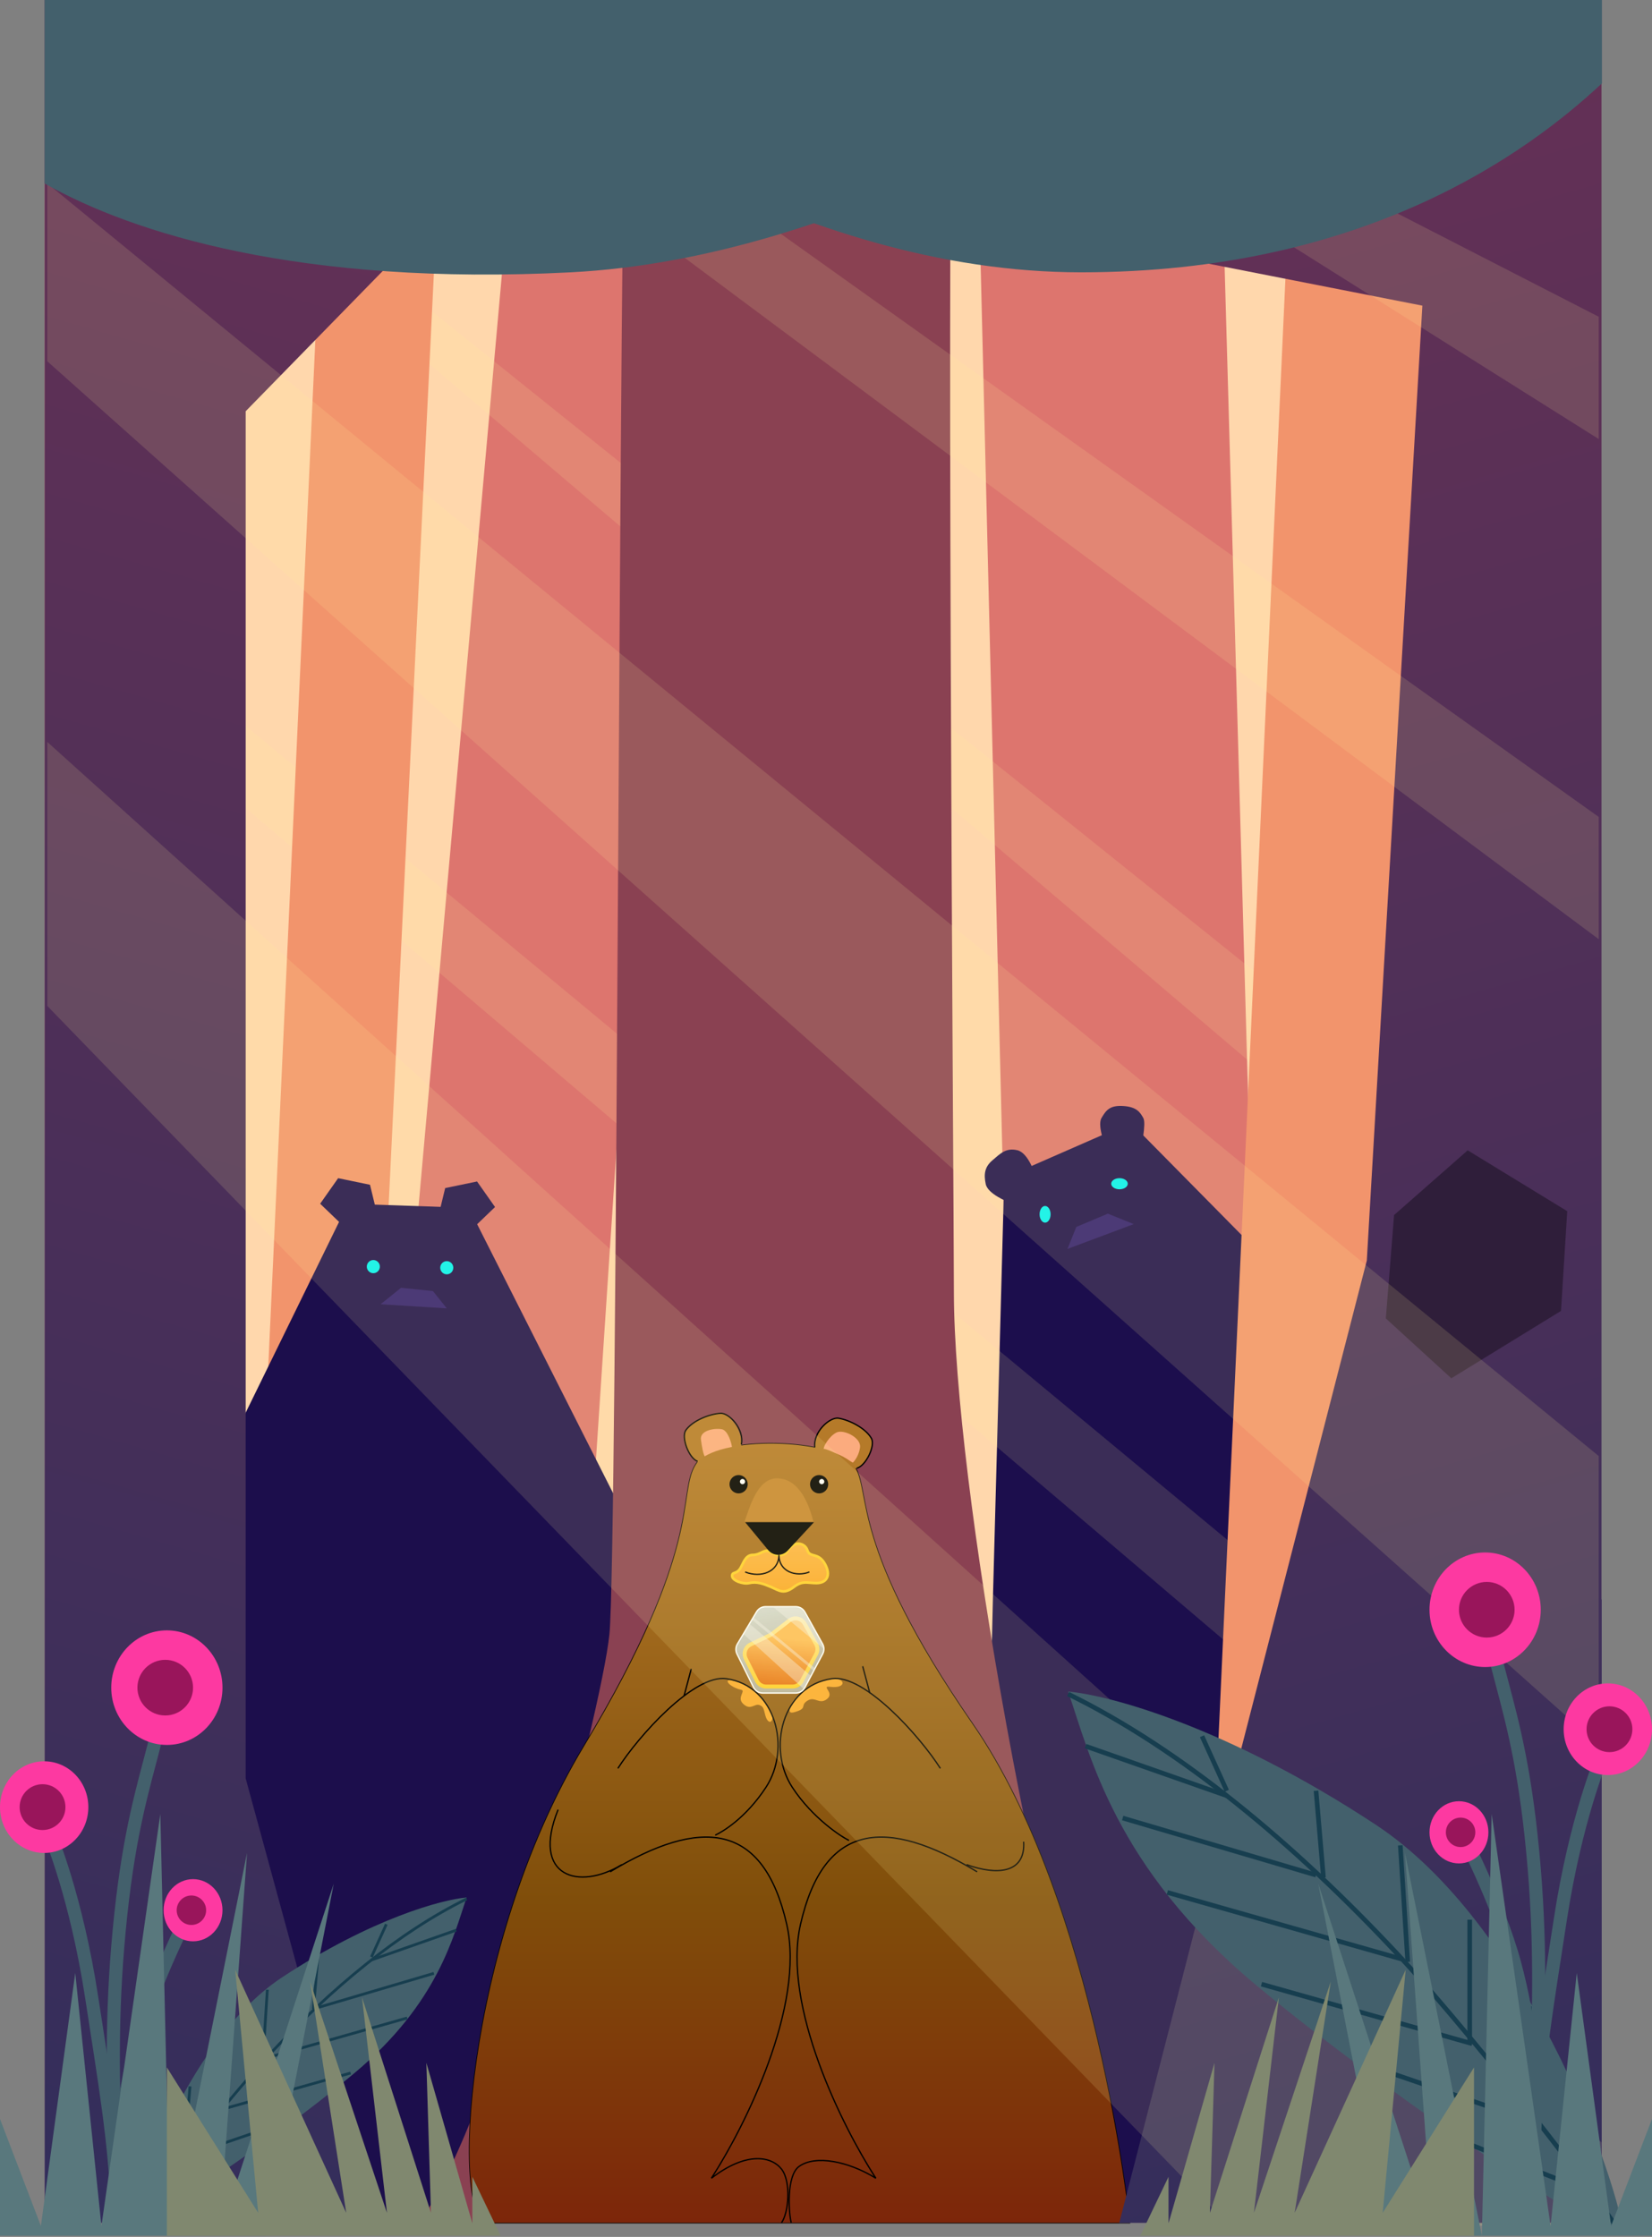 <svg width="297" height="402" viewBox="0 0 297 402" fill="none" xmlns="http://www.w3.org/2000/svg">
<rect x="0" y="0" width="297" height="402" fill="#808080" stroke="none"/>
<rect x="8" width="277.443" height="399.5" fill="#FFD7AC"/>
<path d="M219.176 12.984L230.075 398.003H184.869L175.456 12.984H219.176Z" fill="#DD756E"/>
<path d="M203.268 201.748L180.542 211.693L178.504 287.468L175.952 395.763H287.92V334.082V287.468L203.268 201.748Z" fill="#1C0E4D"/>
<path d="M182.9 206.71C184.963 207.2 186.147 211.297 186.147 211.297L181.309 216.03C181.309 216.03 177.603 214.619 177.219 212.81C176.836 211.002 177.033 209.699 178.414 208.528C179.795 207.357 180.836 206.22 182.9 206.71Z" fill="#1C0E4C"/>
<path d="M199.171 218.11L203.825 219.989L191.91 224.447L193.506 220.497L199.171 218.11Z" fill="#301D70"/>
<path d="M198.024 200.931C197.161 202.425 199.018 206.741 199.018 206.741L205.125 206.409C205.125 206.409 206.109 201.927 205.551 200.931C204.994 199.935 204.404 198.938 202.001 198.772C199.597 198.606 198.887 199.436 198.024 200.931Z" fill="#1C0E4C"/>
<ellipse cx="187.887" cy="218.227" rx="0.991" ry="1.498" fill="#00F3F3"/>
<ellipse cx="201.264" cy="212.734" rx="1.487" ry="0.999" fill="#00F3F3"/>
<path d="M93.215 15.98L59.03 398.002H98.169L123.436 15.98H93.215Z" fill="#DD756E"/>
<path d="M287.425 352.06L8.496 114.857V100.874L287.425 332.085V352.06Z" fill="#FFEF9C" fill-opacity="0.14"/>
<path d="M287.425 244.195L8.496 6.992V0.5L287.425 224.22V244.195Z" fill="#FFEF9C" fill-opacity="0.14"/>
<path d="M58.039 31.765L41.194 399.001H61.011L78.847 31.765H58.039Z" fill="#F2946C"/>
<path d="M62.554 216.326L30.22 282.369L22.863 399.5H148.472L110.874 269.634L84.296 217.066L62.554 216.326Z" fill="#1C0E4C"/>
<path d="M72.103 231.43L68.43 234.392L80.33 235.132L77.832 232.022L72.103 231.43Z" fill="#301D70"/>
<path d="M80.036 213.513L78.42 220.177L82.68 222.99L88.998 216.919L85.766 212.329L80.036 213.513Z" fill="#1C0E4C"/>
<path d="M66.52 212.92L68.136 219.584L63.876 222.397L57.559 216.326L60.791 211.735L66.52 212.92Z" fill="#1C0E4C"/>
<ellipse rx="1.177" ry="1.183" transform="matrix(0.928 0.373 -0.368 0.93 67.118 227.628)" fill="#00F3F3"/>
<ellipse rx="1.177" ry="1.183" transform="matrix(0.928 0.373 -0.368 0.93 80.321 227.829)" fill="#00F3F3"/>
<path d="M231.936 31.765L215.092 399.001H242.836L260.672 31.765H231.936Z" fill="#F2946C"/>
<path d="M109.561 293.702C108.103 307.991 89.508 379.347 75.379 399.499H202.706C186.298 350.493 171.493 265.644 171.493 232.21C171.493 215.985 169.974 19.541 171.493 0H145.731L112.638 0C111.27 36.335 111.02 279.412 109.561 293.702Z" fill="#8A4152"/>
<path fill-rule="evenodd" clip-rule="evenodd" d="M127.213 261.564C126.293 262.048 125.599 262.617 125.191 263.269C124.359 264.599 124.048 266.15 123.712 268.317C123.667 268.609 123.621 268.913 123.573 269.228C123.269 271.245 122.892 273.748 122.083 276.972C120.211 284.429 116.033 295.736 105.114 313.863C94.209 331.966 88.239 353.365 85.823 370.238C84.614 378.675 84.295 385.976 84.691 391.164C84.888 393.759 85.264 395.818 85.793 397.225C86.057 397.929 86.357 398.462 86.686 398.817C87.013 399.17 87.364 399.343 87.737 399.343H202.941C202.94 399.332 202.939 399.321 202.937 399.308C202.926 399.199 202.908 399.036 202.883 398.822C202.834 398.394 202.759 397.762 202.656 396.946C202.45 395.314 202.13 392.946 201.677 390.003C200.771 384.119 199.331 375.937 197.194 366.748C192.919 348.367 185.861 325.97 174.726 309.869C163.572 293.741 159.043 283.376 156.908 276.419C155.926 273.22 155.451 270.743 155.072 268.764C155.039 268.592 155.007 268.424 154.975 268.259C154.577 266.196 154.251 264.719 153.477 263.505C153.099 262.912 152.431 262.372 151.531 261.895C150.633 261.419 149.513 261.01 148.242 260.673C145.699 259.999 142.564 259.617 139.419 259.559C136.274 259.5 133.125 259.764 130.555 260.379C129.269 260.687 128.132 261.081 127.213 261.564ZM203.071 399.461C203.187 399.449 203.187 399.449 203.187 399.448L203.187 399.446L203.183 399.407C203.18 399.379 203.176 399.337 203.17 399.283C203.158 399.173 203.14 399.009 203.115 398.795C203.066 398.366 202.991 397.733 202.888 396.916C202.681 395.282 202.361 392.912 201.908 389.967C201.001 384.078 199.56 375.89 197.421 366.694C193.145 348.306 186.078 325.873 174.917 309.734C163.774 293.621 159.257 283.278 157.131 276.35C156.153 273.163 155.68 270.697 155.301 268.719C155.268 268.547 155.236 268.379 155.204 268.214C154.807 266.159 154.476 264.636 153.674 263.378C153.264 262.736 152.557 262.173 151.64 261.687C150.721 261.199 149.583 260.785 148.301 260.445C145.736 259.766 142.582 259.382 139.424 259.323C136.265 259.264 133.096 259.53 130.501 260.15C129.203 260.461 128.046 260.861 127.105 261.355C126.164 261.85 125.432 262.443 124.993 263.144C124.133 264.52 123.817 266.117 123.481 268.281C123.436 268.574 123.39 268.878 123.342 269.193C123.038 271.21 122.663 273.702 121.856 276.915C119.992 284.343 115.824 295.628 104.914 313.741C93.989 331.878 88.011 353.309 85.591 370.205C84.382 378.653 84.061 385.972 84.458 391.182C84.656 393.786 85.034 395.871 85.574 397.308C85.844 398.027 86.157 398.591 86.515 398.977C86.874 399.366 87.283 399.579 87.737 399.579H203.201L203.187 399.449L203.071 399.461Z" fill="black"/>
<path d="M150.741 254.87C149.195 254.625 146.158 257.312 146.484 260.1C146.903 260.508 148.136 261.606 149.724 262.736C151.311 263.865 153.249 263.951 154.019 263.853C155.636 263.477 157.427 259.818 156.657 258.474C155.604 256.637 152.674 255.177 150.741 254.87Z" fill="#B57A29"/>
<path d="M150.765 257.323C149.645 257.511 148.158 259.48 148.08 260.382C148.921 260.382 151.933 262.03 153.333 262.853C153.761 262.422 154.431 261.465 154.617 260.147C154.851 258.5 152.166 257.088 150.765 257.323Z" fill="#FBAB7E"/>
<path d="M129.031 253.92C130.963 253.613 133.587 257.007 133.26 259.796C132.842 260.204 131.633 260.658 130.045 261.789C128.458 262.919 126.521 263.006 125.751 262.908C124.135 262.532 122.345 258.872 123.116 257.527C124.169 255.689 127.098 254.228 129.031 253.92Z" fill="#B57A29"/>
<path d="M129.753 256.852C130.874 257.04 131.543 259.363 131.621 260.265C130.78 260.265 128.249 261.114 126.848 261.938C126.42 261.506 126.204 260.053 126.017 258.735C125.784 257.088 128.352 256.617 129.753 256.852Z" fill="#FBAB7E"/>
<path d="M125.093 263.206C121.708 268.619 126.844 277.561 105.015 313.802C83.185 350.042 81.118 399.461 87.738 399.461H203.072C203.072 399.461 197.119 342.041 174.822 309.801C152.526 277.561 156.728 268.384 153.577 263.442C150.425 258.5 128.479 257.794 125.093 263.206Z" fill="url(#paint0_linear)"/>
<path d="M143.142 307.605C142.287 307.875 141.562 308.052 142.204 306.396C142.361 305.992 143.095 304.856 144.784 303.537C146.472 302.218 148.458 301.815 149.24 301.778C151.946 301.233 152.487 303.537 149.24 303.142C147.499 302.93 150.106 304.204 148.698 305.324C147.291 306.444 146.534 304.779 145.181 305.626C143.802 306.49 145.181 306.961 143.142 307.605Z" fill="#FBAB2E"/>
<path d="M137.604 308.325C138.145 310.234 139.321 309.416 138.686 307.779C138.53 307.376 137.478 305.366 135.836 304.083C134.148 302.764 132.986 302.32 131.922 302.051C129.757 301.506 131.056 303.187 133.275 303.688C134.103 303.875 132.463 305.052 133.545 306.143C134.898 307.506 135.626 306.114 136.522 306.415C137.334 306.688 137.296 307.238 137.604 308.325Z" fill="#FBAB2E"/>
<path fill-rule="evenodd" clip-rule="evenodd" d="M181.164 336.02C179.217 336.605 176.532 336.212 173.723 335.21L173.801 334.988C176.595 335.985 179.222 336.358 181.097 335.795C182.031 335.515 182.775 335.004 183.267 334.225C183.759 333.444 184.005 332.383 183.918 330.988L184.151 330.973C184.24 332.402 183.989 333.517 183.464 334.351C182.937 335.186 182.142 335.727 181.164 336.02Z" fill="black"/>
<path fill-rule="evenodd" clip-rule="evenodd" d="M106.071 337.361C107.909 337.118 109.912 336.383 111.854 335.2L111.733 334.998C109.814 336.168 107.841 336.89 106.041 337.128C104.239 337.366 102.618 337.121 101.391 336.366C100.168 335.615 99.325 334.35 99.088 332.519C98.85 330.684 99.223 328.279 100.444 325.26L100.228 325.171C98.998 328.211 98.612 330.66 98.856 332.55C99.101 334.444 99.98 335.775 101.27 336.567C102.555 337.358 104.235 337.604 106.071 337.361Z" fill="black"/>
<path d="M133.255 281.562C133.83 280.385 134.249 279.444 135.356 279.444C136.874 279.444 137.466 278.15 138.633 278.973C139.801 279.797 141.065 279.619 141.66 278.62C142.71 276.855 144.695 277.208 145.162 278.62C145.629 280.032 147.112 278.879 148.322 281.091C149.481 283.209 148.547 284.503 146.796 284.503C145.045 284.503 144.304 283.999 142.71 285.209C140.851 286.621 140.034 285.798 138.633 285.209C137.233 284.621 136.097 284.181 134.656 284.503C133.605 284.739 131.621 284.066 131.621 283.209C131.621 282.353 132.522 283.062 133.255 281.562Z" fill="url(#paint1_linear)"/>
<path fill-rule="evenodd" clip-rule="evenodd" d="M143.645 277.194C144.422 277.244 145.119 277.745 145.383 278.545C145.482 278.845 145.625 278.989 145.796 279.085C145.95 279.171 146.125 279.218 146.348 279.279C146.405 279.295 146.464 279.311 146.527 279.329C146.826 279.414 147.17 279.53 147.518 279.778C147.868 280.026 148.21 280.398 148.527 280.977C149.125 282.069 149.217 283.013 148.857 283.701C148.495 284.394 147.723 284.738 146.796 284.738C146.353 284.738 145.973 284.707 145.635 284.679L145.624 284.678C145.281 284.649 144.989 284.625 144.704 284.637C144.154 284.66 143.615 284.817 142.851 285.397C141.888 286.129 141.155 286.308 140.462 286.191C140.126 286.135 139.812 286.01 139.504 285.87C139.385 285.816 139.269 285.76 139.153 285.705C138.958 285.612 138.762 285.518 138.544 285.426C137.14 284.837 136.068 284.428 134.706 284.733C134.121 284.864 133.313 284.741 132.66 284.485C132.33 284.355 132.022 284.186 131.793 283.982C131.566 283.781 131.387 283.519 131.387 283.209C131.387 282.948 131.459 282.753 131.627 282.617C131.701 282.558 131.783 282.518 131.857 282.488C131.903 282.47 131.957 282.451 132.008 282.433C132.034 282.423 132.059 282.414 132.082 282.406C132.23 282.351 132.383 282.284 132.541 282.151C132.699 282.017 132.874 281.808 133.046 281.458C133.067 281.414 133.088 281.371 133.109 281.328C133.367 280.798 133.615 280.289 133.926 279.911C134.277 279.486 134.72 279.208 135.356 279.208C135.938 279.208 136.361 279.005 136.782 278.802C136.865 278.762 136.947 278.723 137.03 278.685C137.278 278.572 137.545 278.47 137.837 278.464C138.138 278.457 138.442 278.55 138.767 278.78C139.313 279.165 139.864 279.304 140.333 279.246C140.798 279.189 141.199 278.936 141.46 278.499C142.025 277.55 142.862 277.143 143.645 277.194ZM143.615 277.663C143.026 277.625 142.346 277.925 141.86 278.741C141.526 279.303 140.998 279.638 140.39 279.713C139.786 279.788 139.121 279.604 138.5 279.166C138.242 278.984 138.034 278.93 137.848 278.934C137.653 278.939 137.458 279.006 137.222 279.114C137.152 279.146 137.079 279.181 137.002 279.218C136.579 279.423 136.053 279.679 135.356 279.679C134.885 279.679 134.565 279.872 134.286 280.212C134.011 280.545 133.787 281.003 133.519 281.553C133.501 281.59 133.483 281.628 133.464 281.665C133.269 282.065 133.057 282.33 132.84 282.512C132.623 282.695 132.413 282.785 132.243 282.847C132.207 282.861 132.176 282.872 132.148 282.882C132.106 282.897 132.069 282.91 132.032 282.925C131.974 282.948 131.941 282.967 131.919 282.985C131.895 283.004 131.854 283.041 131.854 283.209C131.854 283.327 131.923 283.47 132.102 283.629C132.277 283.785 132.531 283.929 132.829 284.046C133.43 284.282 134.14 284.377 134.605 284.273C136.127 283.933 137.326 284.405 138.723 284.992C138.949 285.086 139.167 285.191 139.371 285.288C139.484 285.342 139.593 285.394 139.696 285.441C139.994 285.577 140.263 285.681 140.539 285.727C141.069 285.816 141.674 285.701 142.57 285.021C143.399 284.391 144.028 284.195 144.685 284.167C145.003 284.154 145.325 284.18 145.662 284.209L145.669 284.209C146.008 284.237 146.372 284.268 146.796 284.268C147.621 284.268 148.191 283.965 148.444 283.481C148.699 282.993 148.679 282.23 148.118 281.204C147.83 280.678 147.533 280.364 147.249 280.162C146.965 279.96 146.681 279.861 146.4 279.782C146.352 279.768 146.302 279.754 146.251 279.741C146.023 279.679 145.778 279.613 145.569 279.496C145.293 279.341 145.075 279.101 144.94 278.694C144.738 278.082 144.21 277.702 143.615 277.663Z" fill="#FFD12D"/>
<path d="M146.338 273.561H133.964L138.106 278.571C139.006 279.659 140.648 279.705 141.607 278.67L146.338 273.561Z" fill="black"/>
<path d="M133.847 273.443C134.742 271.129 136.065 265.677 139.684 265.677C143.887 265.677 145.599 270.894 146.221 273.443H133.847Z" fill="#C68731"/>
<path d="M134.423 266.736C134.423 267.646 133.691 268.383 132.788 268.383C131.885 268.383 131.153 267.646 131.153 266.736C131.153 265.826 131.885 265.089 132.788 265.089C133.691 265.089 134.423 265.826 134.423 266.736Z" fill="black"/>
<path d="M133.956 266.266C133.956 266.526 133.747 266.736 133.489 266.736C133.231 266.736 133.022 266.526 133.022 266.266C133.022 266.006 133.231 265.795 133.489 265.795C133.747 265.795 133.956 266.006 133.956 266.266Z" fill="white"/>
<path d="M148.899 266.736C148.899 267.646 148.167 268.383 147.264 268.383C146.361 268.383 145.629 267.646 145.629 266.736C145.629 265.826 146.361 265.089 147.264 265.089C148.167 265.089 148.899 265.826 148.899 266.736Z" fill="black"/>
<path d="M148.198 266.266C148.198 266.526 147.989 266.736 147.731 266.736C147.473 266.736 147.264 266.526 147.264 266.266C147.264 266.006 147.473 265.795 147.731 265.795C147.989 265.795 148.198 266.006 148.198 266.266Z" fill="white"/>
<path fill-rule="evenodd" clip-rule="evenodd" d="M138.097 282.652C136.897 283.19 135.346 283.187 133.921 282.612L134.007 282.394C135.383 282.949 136.868 282.946 138.002 282.437C139.131 281.93 139.918 280.923 139.918 279.444H140.151C140.151 280.925 140.91 281.885 141.951 282.367C142.999 282.852 144.337 282.854 145.477 282.394L145.564 282.612C144.37 283.094 142.965 283.095 141.853 282.581C140.983 282.178 140.295 281.459 140.033 280.416C139.76 281.476 139.037 282.23 138.097 282.652Z" fill="black"/>
<path fill-rule="evenodd" clip-rule="evenodd" d="M126.186 255.009C127.335 254.486 128.572 254.165 129.532 254.103C129.887 254.081 130.328 254.233 130.788 254.532C131.246 254.831 131.712 255.268 132.113 255.794C132.916 256.849 133.445 258.24 133.163 259.568L133.392 259.617C133.693 258.198 133.126 256.737 132.298 255.65C131.883 255.105 131.398 254.649 130.915 254.335C130.435 254.022 129.943 253.841 129.517 253.868C128.525 253.932 127.26 254.262 126.09 254.794C124.922 255.325 123.833 256.063 123.207 256.953C122.962 257.303 122.886 257.811 122.921 258.365C122.957 258.923 123.106 259.547 123.333 260.144C123.559 260.741 123.864 261.317 124.215 261.778C124.564 262.238 124.968 262.596 125.393 262.738L125.467 262.514C125.105 262.394 124.737 262.078 124.401 261.635C124.066 261.195 123.771 260.64 123.551 260.06C123.331 259.48 123.188 258.88 123.154 258.35C123.12 257.817 123.198 257.374 123.398 257.089C123.989 256.248 125.035 255.532 126.186 255.009Z" fill="black"/>
<path fill-rule="evenodd" clip-rule="evenodd" d="M130.085 330.625C124.763 329.342 117.911 331.555 109.743 336.494L109.623 336.292C117.798 331.348 124.721 329.09 130.139 330.396C135.573 331.705 139.444 336.585 141.549 345.78C143.238 353.157 141.321 362.322 138.253 370.768C135.303 378.887 131.283 386.36 128.345 390.974C131.342 388.781 133.9 387.898 135.945 387.827C138.108 387.752 139.692 388.59 140.593 389.74C141.049 390.322 141.355 391.115 141.54 391.997C141.725 392.88 141.791 393.86 141.76 394.823C141.73 395.785 141.604 396.733 141.404 397.554C141.205 398.371 140.929 399.071 140.595 399.531L140.407 399.392C140.715 398.968 140.981 398.302 141.177 397.497C141.373 396.695 141.497 395.763 141.527 394.815C141.557 393.868 141.492 392.907 141.311 392.046C141.13 391.183 140.835 390.429 140.41 389.886C139.559 388.8 138.05 387.99 135.953 388.062C133.854 388.135 131.162 389.092 127.965 391.553L127.796 391.395C130.749 386.852 134.971 379.118 138.034 370.687C141.098 362.252 142.994 353.141 141.321 345.833C139.224 336.673 135.39 331.903 130.085 330.625Z" fill="black"/>
<path fill-rule="evenodd" clip-rule="evenodd" d="M155.273 330.625C160.594 329.342 167.446 331.555 175.614 336.494L175.734 336.292C167.559 331.348 160.636 329.09 155.218 330.396C149.785 331.705 145.914 336.585 143.808 345.78C142.119 353.157 144.036 362.322 147.104 370.768C150.08 378.959 154.146 386.493 157.09 391.097C154.728 389.702 152.163 388.734 149.82 388.343C147.337 387.93 145.082 388.161 143.585 389.247C142.978 389.687 142.563 390.45 142.284 391.352C142.004 392.257 141.856 393.318 141.796 394.376C141.675 396.489 141.902 398.613 142.14 399.492L142.365 399.43C142.136 398.583 141.909 396.486 142.029 394.389C142.088 393.343 142.234 392.302 142.506 391.422C142.779 390.54 143.175 389.835 143.722 389.437C145.144 388.405 147.324 388.166 149.782 388.576C152.236 388.985 154.944 390.037 157.402 391.56L157.561 391.395C154.608 386.852 150.386 379.118 147.324 370.687C144.259 362.252 142.363 353.141 144.036 345.833C146.133 336.673 149.967 331.903 155.273 330.625Z" fill="black"/>
<path fill-rule="evenodd" clip-rule="evenodd" d="M120.119 307.339C116.44 310.741 113.025 314.972 111.182 317.866L110.986 317.739C112.84 314.828 116.268 310.581 119.961 307.165C121.808 305.457 123.724 303.954 125.546 302.929C127.365 301.906 129.106 301.351 130.595 301.566C135.142 302.22 138.092 305.406 139.328 309.294C140.564 313.179 140.094 317.776 137.797 321.279C134.141 326.854 129.935 329.315 128.634 329.911L128.537 329.697C129.804 329.116 133.974 326.682 137.602 321.15C139.858 317.71 140.322 313.188 139.106 309.366C137.891 305.547 135.004 302.438 130.562 301.799C129.148 301.595 127.463 302.12 125.66 303.135C123.859 304.147 121.958 305.637 120.119 307.339Z" fill="black"/>
<path fill-rule="evenodd" clip-rule="evenodd" d="M160.026 307.339C163.705 310.741 167.12 314.972 168.963 317.866L169.159 317.739C167.305 314.828 163.877 310.581 160.184 307.165C158.337 305.457 156.421 303.954 154.599 302.929C152.78 301.906 151.039 301.351 149.55 301.566C145.003 302.22 142.053 305.406 140.817 309.294C139.581 313.179 140.051 317.776 142.348 321.279C144.177 324.068 146.411 326.312 148.349 327.932C150.285 329.551 151.93 330.552 152.584 330.852L152.681 330.638C152.052 330.35 150.424 329.362 148.498 327.751C146.573 326.142 144.356 323.914 142.543 321.15C140.287 317.71 139.823 313.188 141.039 309.366C142.254 305.547 145.141 302.438 149.583 301.799C150.997 301.595 152.682 302.12 154.486 303.135C156.286 304.147 158.187 305.637 160.026 307.339Z" fill="black"/>
<path d="M143.075 288.739H137.622C136.967 288.739 136.359 289.086 136.021 289.652L132.571 295.439C132.241 295.991 132.215 296.674 132.501 297.251L135.466 303.23C135.782 303.868 136.429 304.271 137.136 304.271H143.05C143.739 304.271 144.372 303.889 144.697 303.276L147.903 297.234C148.203 296.668 148.197 295.987 147.885 295.426L144.704 289.702C144.374 289.107 143.751 288.739 143.075 288.739Z" fill="url(#paint2_linear)"/>
<path fill-rule="evenodd" clip-rule="evenodd" d="M135.921 289.591C136.279 288.99 136.925 288.622 137.621 288.622H143.074C143.792 288.622 144.455 289.013 144.806 289.644L147.987 295.369C148.317 295.964 148.324 296.688 148.005 297.29L144.8 303.332C144.454 303.982 143.782 304.389 143.05 304.389H137.136C136.384 304.389 135.697 303.96 135.361 303.283L132.396 297.303C132.092 296.691 132.12 295.965 132.47 295.378L135.921 289.591ZM137.621 288.857C137.007 288.857 136.437 289.182 136.121 289.713L132.67 295.5C132.361 296.017 132.337 296.658 132.604 297.198L135.569 303.177C135.866 303.775 136.472 304.153 137.136 304.153H143.05C143.696 304.153 144.289 303.795 144.594 303.221L147.799 297.179C148.081 296.648 148.075 296.009 147.783 295.484L144.602 289.759C144.292 289.202 143.708 288.857 143.074 288.857H137.621Z" fill="white"/>
<path d="M141.9 291.233L138.738 293.676C138.633 293.758 138.519 293.828 138.399 293.885L134.944 295.528C133.994 295.98 133.6 297.133 134.074 298.079L136.069 302.06C136.386 302.695 137.031 303.094 137.736 303.094H142.491C143.177 303.094 143.808 302.715 144.134 302.107L146.727 297.269C147.032 296.699 147.026 296.011 146.709 295.447L144.662 291.8C144.103 290.805 142.801 290.537 141.9 291.233Z" fill="url(#paint3_linear)"/>
<path fill-rule="evenodd" clip-rule="evenodd" d="M144.357 291.973C143.903 291.165 142.845 290.947 142.113 291.513L138.951 293.956C138.826 294.053 138.691 294.136 138.548 294.204L135.094 295.847C134.321 296.214 134.002 297.151 134.387 297.919L136.381 301.901C136.639 302.416 137.163 302.741 137.736 302.741H142.49C143.048 302.741 143.561 302.433 143.826 301.938L146.419 297.101C146.667 296.637 146.661 296.078 146.404 295.62L144.357 291.973ZM141.687 290.952C142.756 290.126 144.303 290.444 144.967 291.626L147.014 295.273C147.39 295.942 147.398 296.759 147.035 297.436L144.442 302.274C144.055 302.997 143.305 303.447 142.49 303.447H137.736C136.899 303.447 136.133 302.972 135.756 302.219L133.761 298.238C133.199 297.114 133.666 295.745 134.795 295.208L138.249 293.565C138.347 293.519 138.439 293.462 138.525 293.396L141.687 290.952Z" fill="url(#paint4_linear)"/>
<path d="M144.533 303.565L133.677 293.681L134.727 291.798L145.817 301.211L144.533 303.565Z" fill="#F9F6F1" fill-opacity="0.4"/>
<path d="M146.284 300.27L135.195 291.092L135.428 290.622L146.518 299.799L146.284 300.27Z" fill="#F9F6F1" fill-opacity="0.4"/>
<path d="M148.035 296.27L138.929 288.739L144.066 288.975L148.035 295.681V296.27Z" fill="#F9F6F1" fill-opacity="0.4"/>
<path fill-rule="evenodd" clip-rule="evenodd" d="M156.265 304.301L154.981 299.477L155.206 299.416L156.491 304.24L156.265 304.301Z" fill="black"/>
<path fill-rule="evenodd" clip-rule="evenodd" d="M123.104 304.772L124.388 299.948L124.163 299.887L122.878 304.711L123.104 304.772Z" fill="black"/>
<path fill-rule="evenodd" clip-rule="evenodd" d="M153.97 256.203C152.874 255.576 151.672 255.139 150.722 254.988C150.371 254.932 149.918 255.042 149.432 255.298C148.948 255.552 148.445 255.943 147.997 256.429C147.1 257.404 146.445 258.74 146.603 260.088L146.371 260.116C146.202 258.675 146.901 257.273 147.826 256.269C148.289 255.765 148.814 255.357 149.324 255.089C149.831 254.822 150.337 254.689 150.759 254.756C151.741 254.912 152.97 255.36 154.085 255.999C155.199 256.637 156.215 257.475 156.756 258.419C156.969 258.79 156.997 259.304 156.911 259.852C156.824 260.405 156.618 261.011 156.337 261.585C156.056 262.158 155.699 262.703 155.307 263.129C154.917 263.554 154.483 263.872 154.046 263.974L153.994 263.745C154.365 263.658 154.76 263.379 155.136 262.969C155.51 262.562 155.855 262.037 156.128 261.48C156.4 260.923 156.598 260.339 156.68 259.815C156.763 259.287 156.727 258.839 156.554 258.537C156.043 257.644 155.067 256.832 153.97 256.203Z" fill="black"/>
<path d="M245.727 226.542L201.219 399.5H287.92V253.683V128.34V0L179.916 6.492L199.733 43.945L255.717 54.931L245.727 226.542Z" fill="url(#paint5_linear)"/>
<path d="M250.63 218.364L263.867 206.73L281.763 217.667L280.638 235.591L260.923 247.699L249.15 236.938L250.63 218.364Z" fill="#2F1E3A"/>
<path d="M44.167 319.6L65.966 399.5H8V253.683V128.34V0H73.893L77.361 39.95L44.167 73.908V319.6Z" fill="url(#paint6_linear)"/>
<path d="M287.425 313.608L8.496 64.919V32.959L287.425 261.673V313.608Z" fill="#FFEF9C" fill-opacity="0.14"/>
<path d="M287.425 168.789L66.957 4.495L82.811 0.999L287.425 146.817V168.789Z" fill="#FFEF9C" fill-opacity="0.14"/>
<path d="M287.425 78.902L163.567 0.999H178.43L287.425 56.929V78.902Z" fill="#FFEF9C" fill-opacity="0.14"/>
<path d="M221.037 400L8.496 180.774V133.333L287.921 385.019V400H221.037Z" fill="#FFEF9C" fill-opacity="0.14"/>
<path d="M194.363 48.939C245.393 48.939 274.623 27.466 288 14.981V0H72.981C97.918 16.479 143.333 48.939 194.363 48.939Z" fill="#43606C"/>
<path d="M102.628 48.939C54.075 51.436 23.854 41.948 8 32.959V0H224.009C199.072 16.479 151.18 46.442 102.628 48.939Z" fill="#43606C"/>
<path d="M247.345 327.934C274.187 345.625 290.281 390.131 291.854 401.144H289.18C272.692 392.232 242.993 371.12 225.588 356.552C200.503 335.554 195.968 315.447 192.036 304C199.288 304.607 220.503 310.244 247.345 327.934Z" fill="#43606C"/>
<path fill-rule="evenodd" clip-rule="evenodd" d="M264.825 385.161L286.214 393.627L285.908 394.401L264.519 385.934L264.825 385.161Z" fill="#173E4F"/>
<path fill-rule="evenodd" clip-rule="evenodd" d="M245.2 370.449L276.393 381.143L276.123 381.93L244.93 371.236L245.2 370.449Z" fill="#173E4F"/>
<path fill-rule="evenodd" clip-rule="evenodd" d="M226.907 356.182L264.785 366.877L264.559 367.677L226.681 356.983L226.907 356.182Z" fill="#173E4F"/>
<path fill-rule="evenodd" clip-rule="evenodd" d="M209.975 339.695L252.308 351.726L252.081 352.527L209.747 340.495L209.975 339.695Z" fill="#173E4F"/>
<path fill-rule="evenodd" clip-rule="evenodd" d="M201.957 326.327L236.715 336.576L236.48 337.374L201.722 327.125L201.957 326.327Z" fill="#173E4F"/>
<path fill-rule="evenodd" clip-rule="evenodd" d="M195.293 313.411L220.693 322.323L220.418 323.108L195.018 314.196L195.293 313.411Z" fill="#173E4F"/>
<path fill-rule="evenodd" clip-rule="evenodd" d="M274.506 360.628L276.288 382.017L277.117 381.948L275.335 360.559L274.506 360.628Z" fill="#173E4F"/>
<path fill-rule="evenodd" clip-rule="evenodd" d="M263.81 344.997V366.832H264.642V344.997H263.81Z" fill="#173E4F"/>
<path fill-rule="evenodd" clip-rule="evenodd" d="M251.334 331.655L252.67 352.598L253.5 352.545L252.164 331.602L251.334 331.655Z" fill="#173E4F"/>
<path fill-rule="evenodd" clip-rule="evenodd" d="M236.184 321.86L237.521 337.457L238.35 337.386L237.013 321.789L236.184 321.86Z" fill="#173E4F"/>
<path fill-rule="evenodd" clip-rule="evenodd" d="M215.721 312.193L220.177 321.997L220.934 321.653L216.478 311.849L215.721 312.193Z" fill="#173E4F"/>
<path fill-rule="evenodd" clip-rule="evenodd" d="M284.31 381.133L285.647 394.502L286.475 394.419L285.138 381.05L284.31 381.133Z" fill="#173E4F"/>
<path fill-rule="evenodd" clip-rule="evenodd" d="M250.999 351.519C232.302 331.487 211.844 314.593 191.854 304.82L192.219 304.072C212.334 313.906 232.872 330.879 251.607 350.952C263.363 363.548 284.017 389.753 291.307 400.465L290.619 400.933C283.352 390.255 262.725 364.083 250.999 351.519Z" fill="#173E4F"/>
<path fill-rule="evenodd" clip-rule="evenodd" d="M28.083 316.845C28.636 314.758 29.174 312.731 29.674 310.625L27.385 310.081C26.896 312.139 26.366 314.137 25.817 316.206C23.745 324.018 21.407 332.833 20.004 349.667C18.745 364.776 19.226 377.509 19.643 388.564C19.813 393.052 19.972 397.262 20 401.244L22.353 401.227C22.324 397.132 22.162 392.855 21.991 388.328C21.575 377.316 21.102 364.822 22.349 349.863C23.733 333.249 26.017 324.636 28.083 316.845Z" fill="#43606C"/>
<path fill-rule="evenodd" clip-rule="evenodd" d="M10.202 329.602C10.202 329.602 10.201 329.602 9.118 330.059C8.034 330.516 8.034 330.516 8.034 330.516L8.034 330.517L8.036 330.521L8.044 330.542C8.052 330.561 8.064 330.59 8.081 330.63C8.113 330.71 8.162 330.831 8.226 330.993C8.353 331.316 8.54 331.802 8.773 332.442C9.239 333.723 9.893 335.623 10.632 338.082C12.112 343 13.937 350.152 15.308 359.061C15.574 360.79 15.831 362.448 16.079 364.046C18.409 379.065 19.912 388.756 20 401.244L22.353 401.227C22.264 388.558 20.733 378.695 18.408 363.708C18.158 362.102 17.9 360.437 17.633 358.704C16.244 349.672 14.392 342.412 12.886 337.404C12.132 334.899 11.465 332.957 10.984 331.637C10.743 330.977 10.55 330.472 10.415 330.131C10.348 329.96 10.295 329.83 10.259 329.741C10.241 329.697 10.227 329.663 10.217 329.64L10.206 329.613L10.203 329.605L10.202 329.602Z" fill="#43606C"/>
<path fill-rule="evenodd" clip-rule="evenodd" d="M35.454 343.545L34.412 343C33.369 342.455 33.369 342.455 33.369 342.455L33.364 342.466L33.348 342.495C33.335 342.521 33.315 342.559 33.289 342.608C33.238 342.708 33.163 342.854 33.067 343.044C32.874 343.423 32.596 343.976 32.253 344.673C31.568 346.066 30.624 348.037 29.588 350.35C27.52 354.965 25.065 360.987 23.57 366.516C20.589 377.546 19.902 387.274 20 401.243L22.353 401.227C22.255 387.353 22.94 377.866 25.842 367.13C27.288 361.778 29.685 355.887 31.735 351.312C32.758 349.029 33.689 347.084 34.364 345.711C34.702 345.024 34.975 344.481 35.164 344.11C35.258 343.925 35.331 343.783 35.381 343.687C35.405 343.639 35.424 343.603 35.436 343.579L35.45 343.553L35.454 343.545Z" fill="#43606C"/>
<ellipse rx="5.294" ry="5.588" transform="matrix(-1 0 0 1 34.706 343.294)" fill="#FD39A1"/>
<circle r="2.647" transform="matrix(-1 0 0 1 34.412 343.294)" fill="#99155B"/>
<ellipse rx="7.941" ry="8.235" transform="matrix(-1 0 0 1 7.941 324.765)" fill="#FD39A1"/>
<circle r="4.118" transform="matrix(-1 0 0 1 7.647 324.765)" fill="#99155B"/>
<ellipse rx="10" ry="10.294" transform="matrix(-1 0 0 1 30 303.294)" fill="#FD39A1"/>
<circle r="5" transform="matrix(-1 0 0 1 29.706 303.294)" fill="#99155B"/>
<path d="M50.706 355.361C34.601 365.975 24.944 392.678 24 399.286H25.605C35.497 393.939 53.317 381.272 63.76 372.531C78.811 359.932 81.532 347.868 83.891 341C79.54 341.364 66.811 344.746 50.706 355.361Z" fill="#43606C"/>
<path fill-rule="evenodd" clip-rule="evenodd" d="M40.218 389.696L27.384 394.776L27.568 395.24L40.401 390.16L40.218 389.696Z" fill="#173E4F"/>
<path fill-rule="evenodd" clip-rule="evenodd" d="M51.992 380.869L33.276 387.286L33.438 387.758L52.154 381.341L51.992 380.869Z" fill="#173E4F"/>
<path fill-rule="evenodd" clip-rule="evenodd" d="M62.967 372.309L40.241 378.726L40.377 379.206L63.103 372.789L62.967 372.309Z" fill="#173E4F"/>
<path fill-rule="evenodd" clip-rule="evenodd" d="M73.127 362.417L47.727 369.635L47.864 370.116L73.264 362.897L73.127 362.417Z" fill="#173E4F"/>
<path fill-rule="evenodd" clip-rule="evenodd" d="M77.938 354.396L57.083 360.546L57.224 361.025L78.079 354.875L77.938 354.396Z" fill="#173E4F"/>
<path fill-rule="evenodd" clip-rule="evenodd" d="M81.937 346.646L66.697 351.994L66.862 352.465L82.102 347.117L81.937 346.646Z" fill="#173E4F"/>
<path fill-rule="evenodd" clip-rule="evenodd" d="M34.409 374.977L33.339 387.81L32.842 387.769L33.911 374.935L34.409 374.977Z" fill="#173E4F"/>
<path fill-rule="evenodd" clip-rule="evenodd" d="M40.827 365.598V378.699H40.328V365.598H40.827Z" fill="#173E4F"/>
<path fill-rule="evenodd" clip-rule="evenodd" d="M48.312 357.593L47.51 370.159L47.011 370.127L47.814 357.561L48.312 357.593Z" fill="#173E4F"/>
<path fill-rule="evenodd" clip-rule="evenodd" d="M57.402 351.716L56.6 361.074L56.102 361.031L56.904 351.673L57.402 351.716Z" fill="#173E4F"/>
<path fill-rule="evenodd" clip-rule="evenodd" d="M69.68 345.916L67.007 351.798L66.552 351.592L69.226 345.709L69.68 345.916Z" fill="#173E4F"/>
<path fill-rule="evenodd" clip-rule="evenodd" d="M28.526 387.28L27.724 395.301L27.227 395.251L28.029 387.23L28.526 387.28Z" fill="#173E4F"/>
<path fill-rule="evenodd" clip-rule="evenodd" d="M48.513 369.512C59.731 357.492 72.006 347.356 84 341.492L83.781 341.043C71.712 346.944 59.389 357.127 48.148 369.171C41.094 376.729 28.702 392.452 24.328 398.879L24.741 399.16C29.101 392.753 41.477 377.05 48.513 369.512Z" fill="#173E4F"/>
<path fill-rule="evenodd" clip-rule="evenodd" d="M268.917 302.845C268.364 300.758 267.826 298.731 267.326 296.625L269.615 296.081C270.104 298.139 270.634 300.137 271.183 302.206C273.255 310.018 275.593 318.833 276.996 335.667C278.255 350.776 277.774 363.509 277.356 374.564C277.187 379.052 277.028 383.262 277 387.244L274.647 387.227C274.676 383.132 274.838 378.855 275.009 374.328C275.425 363.316 275.898 350.822 274.651 335.863C273.267 319.249 270.983 310.636 268.917 302.845Z" fill="#43606C"/>
<path fill-rule="evenodd" clip-rule="evenodd" d="M286.798 315.602C286.798 315.602 286.798 315.602 287.882 316.059C288.966 316.516 288.966 316.516 288.966 316.516L288.966 316.517L288.964 316.521L288.956 316.542C288.948 316.561 288.936 316.59 288.919 316.63C288.887 316.71 288.838 316.831 288.774 316.993C288.647 317.316 288.46 317.802 288.227 318.442C287.761 319.723 287.107 321.623 286.368 324.082C284.888 329 283.063 336.152 281.692 345.061C281.426 346.79 281.169 348.448 280.921 350.046C278.591 365.065 277.088 374.756 277 387.244L274.647 387.227C274.736 374.558 276.267 364.695 278.592 349.708C278.842 348.102 279.1 346.437 279.367 344.704C280.756 335.672 282.608 328.412 284.114 323.404C284.868 320.899 285.535 318.957 286.016 317.637C286.257 316.977 286.45 316.472 286.585 316.131C286.652 315.96 286.705 315.83 286.741 315.741C286.759 315.697 286.773 315.663 286.783 315.64L286.794 315.613L286.797 315.605L286.798 315.602Z" fill="#43606C"/>
<path fill-rule="evenodd" clip-rule="evenodd" d="M261.546 329.545L262.588 329C263.631 328.455 263.631 328.455 263.631 328.455L263.637 328.466L263.652 328.495C263.665 328.521 263.685 328.559 263.711 328.608C263.762 328.708 263.837 328.854 263.933 329.044C264.126 329.423 264.404 329.976 264.747 330.673C265.432 332.066 266.376 334.037 267.412 336.35C269.48 340.965 271.935 346.987 273.43 352.516C276.411 363.546 277.098 373.274 277 387.243L274.647 387.227C274.745 373.353 274.06 363.866 271.158 353.13C269.712 347.778 267.315 341.887 265.265 337.312C264.242 335.029 263.311 333.084 262.635 331.711C262.298 331.024 262.025 330.481 261.836 330.11C261.742 329.925 261.669 329.783 261.619 329.687C261.595 329.639 261.576 329.603 261.564 329.579L261.55 329.553L261.546 329.545Z" fill="#43606C"/>
<ellipse cx="262.294" cy="329.294" rx="5.294" ry="5.588" fill="#FD39A1"/>
<circle cx="262.588" cy="329.294" r="2.647" fill="#99155B"/>
<ellipse cx="289.059" cy="310.765" rx="7.941" ry="8.235" fill="#FD39A1"/>
<circle cx="289.353" cy="310.765" r="4.118" fill="#99155B"/>
<ellipse cx="267" cy="289.294" rx="10" ry="10.294" fill="#FD39A1"/>
<circle cx="267.294" cy="289.294" r="5" fill="#99155B"/>
<path d="M60 338.534L47.647 401.789H39.412H30.588H0V380.802L7.353 400.04L13.529 354.567L18.235 400.04L28.823 326L30.588 401.789L44.412 332.996L39.412 401.789L60 338.534Z" fill="#59787D"/>
<path d="M237 338.534L249.353 401.789H257.588H266.412H297V380.802L289.647 400.04L283.471 354.567L278.765 400.04L268.176 326L266.412 401.789L252.588 332.996L257.588 401.789L237 338.534Z" fill="#59787D"/>
<path d="M84.921 391.201L90 401.797H30V371.541L46.417 397.676L42.283 354L62.244 397.676L55.748 356.119L69.567 397.676L65.079 358.944L77.48 397.676L76.653 370.717L84.921 399.56V391.201Z" fill="#80886F"/>
<path d="M210.079 391.201L205 401.797H265V371.541L248.583 397.676L252.717 354L232.756 397.676L239.252 356.119L225.433 397.676L229.921 358.944L217.52 397.676L218.346 370.717L210.079 399.56V391.201Z" fill="#80886F"/>
<defs>
<linearGradient id="paint0_linear" x1="143.743" y1="259.433" x2="143.743" y2="399.461" gradientUnits="userSpaceOnUse">
<stop stop-color="#B57A29"/>
<stop offset="0.586" stop-color="#804E0A"/>
<stop offset="1" stop-color="#7D260A"/>
</linearGradient>
<linearGradient id="paint1_linear" x1="140.228" y1="277.425" x2="140.228" y2="285.989" gradientUnits="userSpaceOnUse">
<stop stop-color="#FDB646"/>
<stop offset="1" stop-color="#FAA929"/>
</linearGradient>
<linearGradient id="paint2_linear" x1="138.112" y1="288.739" x2="140.246" y2="301.677" gradientUnits="userSpaceOnUse">
<stop stop-color="white"/>
<stop offset="0" stop-color="#DCE9EB" stop-opacity="0.88"/>
<stop offset="1" stop-color="#C4D2D3" stop-opacity="0.73"/>
</linearGradient>
<linearGradient id="paint3_linear" x1="141.498" y1="289.092" x2="140.193" y2="303.093" gradientUnits="userSpaceOnUse">
<stop offset="0.383" stop-color="#FEBF5A"/>
<stop offset="1" stop-color="#E67315"/>
</linearGradient>
<linearGradient id="paint4_linear" x1="140.213" y1="289.916" x2="140.213" y2="303.094" gradientUnits="userSpaceOnUse">
<stop stop-color="#FFEEB0"/>
<stop offset="1" stop-color="#FFD12D"/>
</linearGradient>
<linearGradient id="paint5_linear" x1="199.104" y1="-48.92" x2="330.525" y2="409.866" gradientUnits="userSpaceOnUse">
<stop stop-color="#6E3154"/>
<stop offset="0.992" stop-color="#302E5C"/>
</linearGradient>
<linearGradient id="paint6_linear" x1="96.817" y1="-48.92" x2="-34.605" y2="409.866" gradientUnits="userSpaceOnUse">
<stop stop-color="#6E3154"/>
<stop offset="0.992" stop-color="#302E5C"/>
</linearGradient>
</defs>
</svg>
